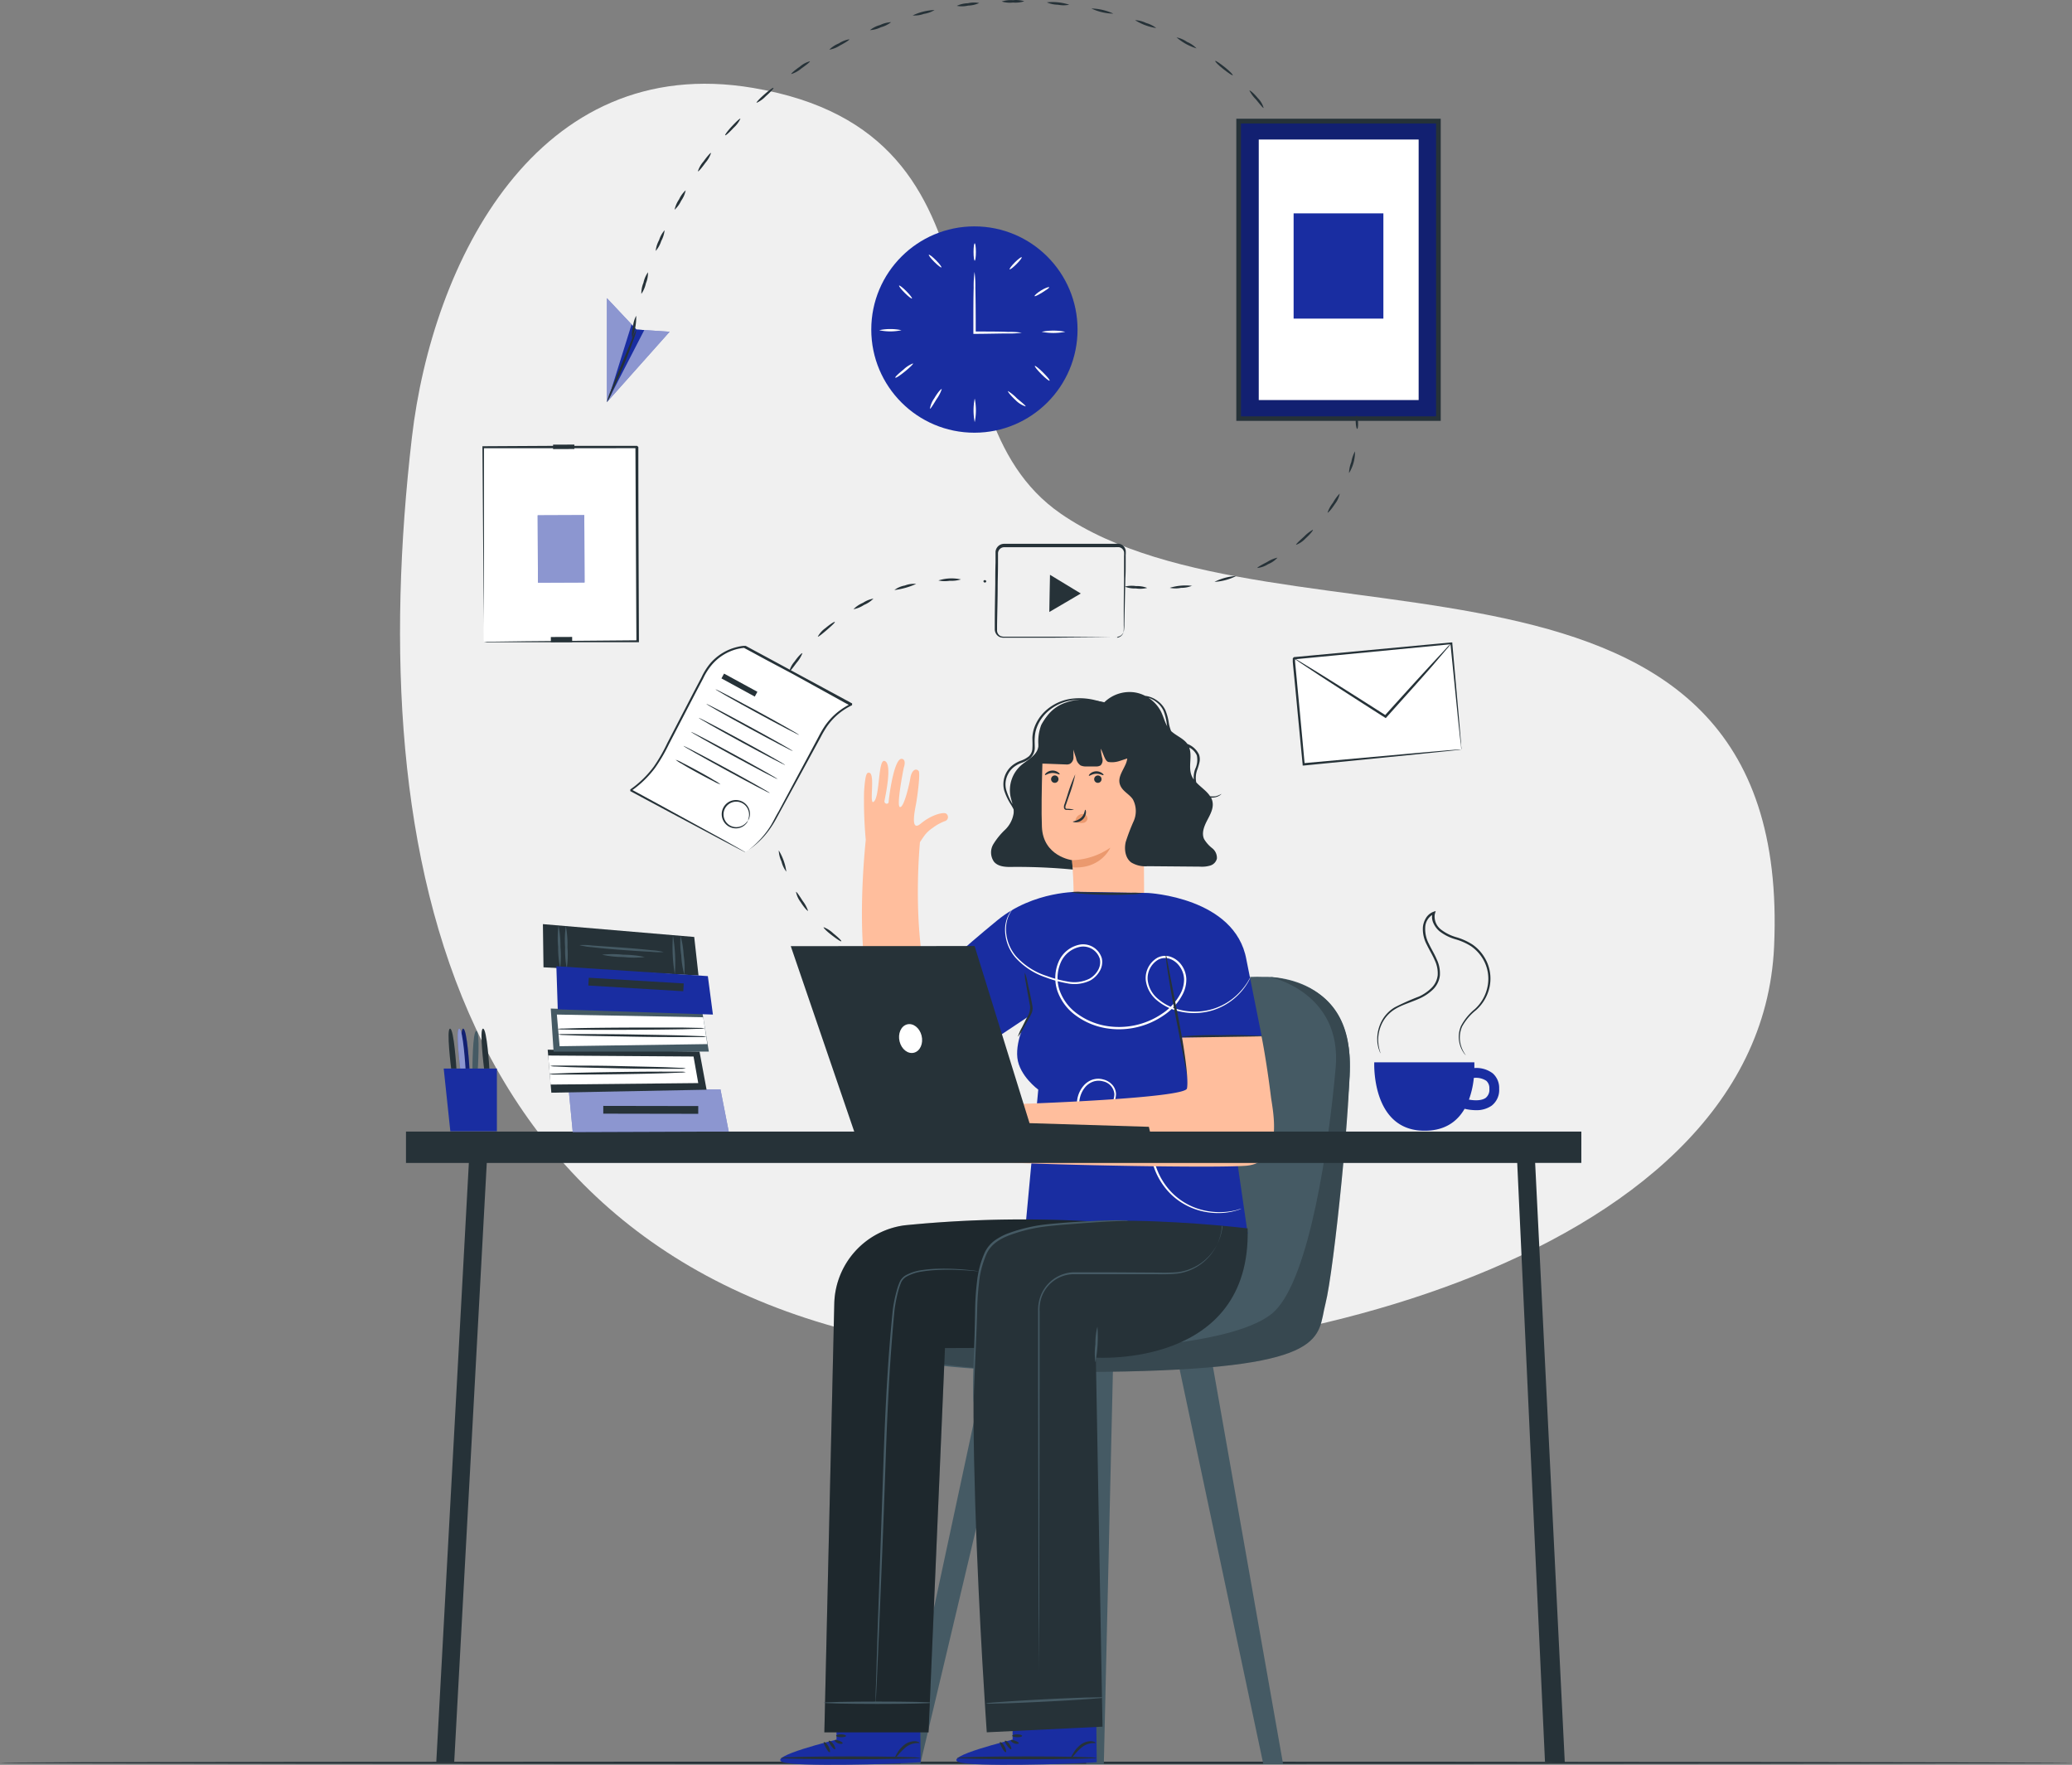 <svg xmlns="http://www.w3.org/2000/svg" width="605.7" height="515.765" viewBox="0 0 605.7 515.765"><rect x="0" y="0" width="605.7" height="515.765" fill="#808080" stroke="none"/><defs><style>.a{fill:#f0f0f0;}.b{fill:#263238;}.c,.e{fill:#fff;}.d{fill:#192da1;}.e{opacity:0.5;}.f{opacity:0.3;}.g{fill:#455a64;}.h,.i{opacity:0.2;}.j{fill:#ffbe9d;}.k{fill:#eb996e;}</style></defs><g transform="translate(-22.44 -56.72)"><g transform="translate(139.377 81.193)"><path class="a" d="M114.5,194.462c-14.27,122.829,11.065,249.225,159.687,266.96,76.6,9.2,234.39-23.6,238.523-118.27,5.8-130.424-145.2-82.674-208.546-126.424-43.421-29.987-9.862-110.857-89.916-124.41C150.913,81.6,120.429,143.453,114.5,194.462Z" transform="translate(-111.028 -91.096)"/></g><g transform="translate(22.44 571.551)"><path class="b" d="M628.14,447.083c0,.2-135.592.343-302.837.343s-302.863-.092-302.863-.343,135.578-.343,302.863-.343S628.14,446.951,628.14,447.083Z" transform="translate(-22.44 -446.74)"/></g><g transform="translate(163.47 56.72)"><rect class="c" width="44.92" height="56.721" transform="translate(0.123 130.825) rotate(-0.23)"/><path class="b" d="M129.65,212.656h3.26l9.121-.119,32.538-.277-.277.29c-.092-16.21-.185-35.719-.29-56.76-.079-.092.647.634.33.33H129.425l.3-.3v56.457a2.194,2.194,0,0,1,0,.277,1.226,1.226,0,0,1,0-.238V208.5c0-2.719-.066-6.6-.132-11.563-.079-10.019-.185-24.222-.317-41.092v-.3h.3l21.411-.119H174.5l.356.343c0,21,.119,40.511.172,56.76v.29H130.613C129.9,212.682,129.65,212.656,129.65,212.656Z" transform="translate(-129.28 -25.135)"/><rect class="b" width="6.23" height="1.518" transform="translate(19.995 186.165) rotate(-0.22)"/><rect class="d" width="13.623" height="19.681" transform="translate(16.148 150.601) rotate(-0.23)"/><rect class="e" width="13.623" height="19.681" transform="translate(16.148 150.601) rotate(-0.23)"/><rect class="b" width="6.23" height="1.294" transform="translate(20.646 129.951) rotate(-0.23)"/><circle class="d" cx="30.149" cy="30.149" r="30.149" transform="translate(113.666 66.159)"/><path class="c" d="M252.151,134.687a23.324,23.324,0,0,1-3.96.224c-2.495,0-5.953.106-9.86.119H238v-2.3c0-4.369,0-8.316.092-11.18a31.2,31.2,0,0,1,.251-4.633,32.648,32.648,0,0,1,.238,4.633c.066,2.864.106,6.811.106,11.18v1.954l-.343-.343c3.96,0,7.366,0,9.86.119A23.327,23.327,0,0,1,252.151,134.687Z" transform="translate(-94.488 -37.456)"/><path class="c" d="M238.383,110.59c.185,0,.343,1.135.343,2.534s-.158,2.534-.343,2.534-.343-1.135-.343-2.534S238.185,110.59,238.383,110.59Z" transform="translate(-94.476 -39.481)"/><path class="c" d="M249.558,113.674c.145.132-.541,1.03-1.518,2.006s-1.874,1.663-2.006,1.531.541-1.043,1.518-2.02S249.426,113.542,249.558,113.674Z" transform="translate(-91.923 -38.5)"/><path class="c" d="M255.826,120.33c.079.172-.845.805-2.006,1.518s-2.152,1.228-2.257,1.069.713-.937,1.9-1.663S255.747,120.158,255.826,120.33Z" transform="translate(-90.151 -36.378)"/><path class="c" d="M260.024,130.263a17.529,17.529,0,0,1-6.9,0A17.529,17.529,0,0,1,260.024,130.263Z" transform="translate(-89.65 -33.296)"/><path class="c" d="M223.661,129.913a15.655,15.655,0,0,1-6.521,0,15.656,15.656,0,0,1,6.521,0Z" transform="translate(-101.164 -33.408)"/><path class="c" d="M225.9,137.18c.132.145-.937,1.188-2.363,2.35s-2.64,1.967-2.812,1.808.95-1.2,2.376-2.35a8.3,8.3,0,0,1,2.8-1.808Z" transform="translate(-100.022 -30.972)"/><path class="c" d="M231.838,142.862a10.8,10.8,0,0,1-1.544,2.983c-.95,1.571-1.729,2.851-1.914,2.759a7.339,7.339,0,0,1,1.32-3.115C230.624,143.878,231.654,142.743,231.838,142.862Z" transform="translate(-97.567 -29.157)"/><path class="c" d="M238.383,151.854a17.529,17.529,0,0,1,0-6.9,17.53,17.53,0,0,1,0,6.9Z" transform="translate(-94.476 -28.486)"/><path class="c" d="M250.825,147.788a7.2,7.2,0,0,1-2.944-1.848c-1.452-1.32-2.363-2.548-2.218-2.64a13.358,13.358,0,0,1,2.64,2.152C249.742,146.653,250.944,147.616,250.825,147.788Z" transform="translate(-92.041 -29.014)"/><path class="c" d="M255.917,142.047c-.145.132-1.214-.726-2.4-1.914s-2.033-2.257-1.9-2.389,1.2.713,2.389,1.9S256.088,141.9,255.917,142.047Z" transform="translate(-90.136 -30.796)"/><path class="c" d="M225.316,123.716c-.132.132-1.082-.594-2.125-1.637s-1.769-1.993-1.637-2.125,1.1.594,2.125,1.637S225.448,123.584,225.316,123.716Z" transform="translate(-99.756 -36.49)"/><path class="c" d="M231.827,116.817c-.132.132-1.069-.581-2.086-1.6s-1.729-1.94-1.6-2.086,1.069.581,2.086,1.6S231.919,116.685,231.827,116.817Z" transform="translate(-97.647 -38.673)"/><rect class="c" width="46.266" height="31.179" transform="translate(237.175 192.353) rotate(-5.42)"/><path class="b" d="M358.029,230.234a3.06,3.06,0,0,1-.092-.581c0-.422-.105-.964-.185-1.663-.158-1.478-.383-3.59-.673-6.257-.541-5.425-1.32-13.2-2.27-22.519l.29.251L309.083,203.9c-.066.079.581-.7.317-.37h0v1l.092,1.03.2,2.059c.132,1.32.264,2.719.383,4.066l.752,7.92c.488,5.2.95,10.19,1.386,14.929l-.343-.29,33.119-2.983,9.517-.818,2.548-.2h.911a6.244,6.244,0,0,1-.832.119l-2.482.277-9.425.977-33.291,3.313h-.317v-.317c-.462-4.726-.937-9.715-1.439-14.916q-.37-3.96-.752-7.92l-.4-4.066-.2-2.059-.092-1.03v-1h0l.3-.37,46.055-4.3h.277v.277c.845,9.464,1.531,17.239,2.006,22.7.224,2.64.4,4.739.528,6.217,0,.673.092,1.2.119,1.61A1.6,1.6,0,0,1,358.029,230.234Z" transform="translate(-71.851 -11.205)"/><path class="b" d="M354.986,199.13a12.271,12.271,0,0,1-1.4,1.756l-3.96,4.646c-3.432,3.96-8.224,9.24-13.6,15.259l-.2.224-.251-.158-1.228-.779c-7.049-4.5-13.411-8.606-18-11.6l-5.412-3.577-1.452-1q-.488-.356-.475-.4a2.769,2.769,0,0,1,.554.277l1.518.9,5.531,3.392c4.66,2.891,11.062,6.93,18.111,11.431l1.228.779h-.436c5.372-5.966,10.23-11.3,13.755-15.114l4.184-4.5A18.167,18.167,0,0,1,354.986,199.13Z" transform="translate(-71.764 -11.148)"/><rect class="d" width="58.397" height="86.91" transform="translate(221.062 35.416)"/><rect class="f" width="58.397" height="86.91" transform="translate(221.062 35.416)"/><path class="b" d="M355.987,171.309H296.23V83h59.757Zm-58.4-1.32h57.038V84.4H297.59Z" transform="translate(-75.854 -48.31)"/><rect class="c" width="46.742" height="76.138" transform="translate(226.936 40.775)"/><rect class="d" width="26.242" height="30.756" transform="translate(237.127 62.357)"/><path class="b" d="M278.42,204.582a2.389,2.389,0,0,0,1.148-.436,2.178,2.178,0,0,0,.805-1.2,12.5,12.5,0,0,0,.066-2.059c0-3.221,0-7.788.092-13.385v-6.8a8,8,0,0,0,0-1.148,1.9,1.9,0,0,0-.488-.937,1.808,1.808,0,0,0-.937-.5,9.16,9.16,0,0,0-1.228,0H245.486a1.835,1.835,0,0,0-1.8,1.69v3.142c0,2.1-.066,4.171-.092,6.2,0,4.066-.132,7.986-.185,11.722v1.386a1.888,1.888,0,0,0,.277,1.148,1.742,1.742,0,0,0,.871.726,3.115,3.115,0,0,0,1.2.132h14.388l13.385.106,3.643.066h.937a.884.884,0,0,1,.33,0,1.042,1.042,0,0,1-.33,0h-4.58l-13.385.119H245.724a3.669,3.669,0,0,1-1.426-.145,2.429,2.429,0,0,1-1.175-.977,2.64,2.64,0,0,1-.383-1.478v-1.4c0-3.736.092-7.656.145-11.722,0-2.033,0-4.092.079-6.191v-3.194a2.521,2.521,0,0,1,2.482-2.323h32.367a9.375,9.375,0,0,1,1.32,0,2.35,2.35,0,0,1,1.241.673,2.548,2.548,0,0,1,.634,1.228,6.9,6.9,0,0,1,0,1.32v2.35c0,1.544,0,3.023-.092,4.435-.119,5.61-.224,10.164-.29,13.385a11.537,11.537,0,0,1-.145,2.112,2.3,2.3,0,0,1-.924,1.32,2.033,2.033,0,0,1-.9.33C278.526,204.608,278.42,204.6,278.42,204.582Z" transform="translate(-92.972 -18.197)"/><path class="b" d="M259.519,186.712l4.5,2.732-4.594,2.706-4.607,2.693.092-5.438.106-5.425Z" transform="translate(-89.106 -15.996)"/><path class="c" d="M195.713,259.984,162,241.821h0a29.344,29.344,0,0,0,9.372-10.56l12.342-23.641a14.705,14.705,0,0,1,11.7-7.669h0l31.271,16.8h0a19.034,19.034,0,0,0-8.646,8.2L204.069,250.81a25.767,25.767,0,0,1-8.342,9.24Z" transform="translate(-118.809 -10.885)"/><path class="b" d="M195.707,260.061l.37-.29,1.1-.858a25.977,25.977,0,0,0,3.775-3.722,25.078,25.078,0,0,0,2.231-3.115c.713-1.2,1.4-2.64,2.191-3.96l5.28-9.874c1.967-3.656,4.105-7.656,6.4-11.959a31.162,31.162,0,0,1,1.888-3.234,19.875,19.875,0,0,1,2.534-2.957,20.116,20.116,0,0,1,3.181-2.442c.581-.356,1.175-.686,1.8-.99h0v.541h-.106l-.224-.119-.449-.251-.911-.475-15.1-8.342-8.065-4.29-4.092-2.218-2.072-1.109-.132-.079h-.2l-.568.066c-.383.079-.766.132-1.135.224a14.309,14.309,0,0,0-7.643,4.765,17.98,17.98,0,0,0-2.4,3.8l-2.086,3.96-7.92,15.246a49.952,49.952,0,0,1-4.052,6.956,30.267,30.267,0,0,1-5.28,5.478c-.475.383-.964.752-1.465,1.1l-.172.132-.092.066v-.462h0l.383.211.792.422,3.036,1.65,5.716,3.115,17.226,9.425,4.673,2.64,1.2.686a2.791,2.791,0,0,1,.409.251,1.9,1.9,0,0,1-.436-.185l-1.241-.634-4.726-2.482-17.332-9.24-5.742-3.076-3.049-1.637-.779-.422-.4-.211h0v-.488l.092-.066.185-.132c.488-.343.964-.7,1.426-1.082a29.912,29.912,0,0,0,5.161-5.386,48.422,48.422,0,0,0,3.96-6.89l7.92-15.273,2.086-3.96a18.483,18.483,0,0,1,2.468-3.96,15.009,15.009,0,0,1,8.052-4.91c.383-.106.792-.158,1.188-.238l.594-.066h.594l.132.066,2.072,1.122,4.092,2.2,8,4.33,15.127,8.184.911.488.436.251.224.119h.119v.581h0a18.349,18.349,0,0,0-1.742.95,18.679,18.679,0,0,0-3.089,2.35,19.313,19.313,0,0,0-2.468,2.851,30.893,30.893,0,0,0-1.874,3.181l-6.468,11.88-5.372,9.834c-.792,1.439-1.492,2.8-2.244,3.96a26.532,26.532,0,0,1-2.3,3.115,24.684,24.684,0,0,1-3.96,3.67c-.488.356-.871.634-1.135.792a2.032,2.032,0,0,1-.5.422Z" transform="translate(-118.803 -10.962)"/><path class="b" d="M205.337,222.663c0,.119-5.584-2.772-12.342-6.455s-12.17-6.758-12.1-6.877,5.584,2.785,12.342,6.455S205.4,222.557,205.337,222.663Z" transform="translate(-112.764 -7.884)"/><path class="b" d="M204.125,226.342c0,.119-5.768-2.878-12.751-6.679s-12.58-6.983-12.514-7.1,5.768,2.878,12.751,6.679S204.2,226.21,204.125,226.342Z" transform="translate(-113.414 -6.851)"/><path class="b" d="M202.448,229.445c0,.106-5.782-2.878-12.751-6.679s-12.58-7-12.527-7.115,5.782,2.878,12.751,6.679S202.5,229.313,202.448,229.445Z" transform="translate(-113.955 -5.862)"/><path class="b" d="M200.745,232.542c-.066.119-5.768-2.878-12.751-6.679s-12.58-6.983-12.514-7.1,5.768,2.878,12.751,6.679S200.811,232.423,200.745,232.542Z" transform="translate(-114.496 -4.867)"/><path class="b" d="M199.055,235.642c-.066.119-5.768-2.864-12.751-6.679s-12.58-6.983-12.514-7.1,5.768,2.878,12.751,6.679S199.148,235.536,199.055,235.642Z" transform="translate(-115.036 -3.875)"/><path class="b" d="M185.181,232.137a10.561,10.561,0,0,1-1.993-.9c-1.214-.607-2.864-1.478-4.673-2.468s-3.445-1.9-4.607-2.64a10.375,10.375,0,0,1-1.848-1.2,9.146,9.146,0,0,1,2.006.9c1.214.607,2.864,1.478,4.673,2.468s3.445,1.9,4.607,2.64a9.9,9.9,0,0,1,1.835,1.2Z" transform="translate(-115.59 -2.891)"/><path class="b" d="M189.91,239.883a6.493,6.493,0,0,0,.264-.937,3.96,3.96,0,0,0-.29-2.495,3.722,3.722,0,1,0-2.864,5.28,3.96,3.96,0,0,0,2.257-1.109c.436-.436.594-.739.634-.713a2.073,2.073,0,0,1-.5.845,3.96,3.96,0,0,1-2.336,1.32,4.141,4.141,0,1,1,3.128-5.742,3.96,3.96,0,0,1,.158,2.64A2.349,2.349,0,0,1,189.91,239.883Z" transform="translate(-112.32 -0.038)"/><rect class="b" width="11.101" height="1.597" transform="translate(70.632 196.859) rotate(28.61)"/><path class="d" d="M165.473,131.9l-8.633-9.174v30.4l18.335-20.579Z" transform="translate(-120.46 -35.596)"/><path class="e" d="M165.473,131.9l-8.633-9.174v30.4l18.335-20.579Z" transform="translate(-120.46 -35.596)"/><path class="d" d="M156.99,151.043l10.732-20.856-2.3-.145-1.412-1.492-7.022,22.493" transform="translate(-120.412 -33.734)"/><path class="b" d="M165.473,129.68a16.858,16.858,0,0,1-.95,3.221c-.686,1.967-1.7,4.646-2.917,7.577s-2.389,5.531-3.247,7.418a16.842,16.842,0,0,1-1.518,3.01,17.33,17.33,0,0,1,1.069-3.194c.752-1.94,1.835-4.58,3.062-7.5s2.2-5.28,3.089-7.484a15.96,15.96,0,0,1,1.412-3.049Z" transform="translate(-120.46 -33.372)"/><path class="b" d="M163.633,126.63a16.051,16.051,0,0,1-1.175,6.494,8.026,8.026,0,0,1,.238-3.313,8.158,8.158,0,0,1,.937-3.181Z" transform="translate(-118.687 -34.348)"/><path class="b" d="M166.411,117a8.052,8.052,0,0,1-.62,3.26,8.277,8.277,0,0,1-1.32,3.062,8.118,8.118,0,0,1,.62-3.26A8.277,8.277,0,0,1,166.411,117Z" transform="translate(-118.019 -37.43)"/><path class="b" d="M170.25,107.69a8.448,8.448,0,0,1-.99,3.168,8.237,8.237,0,0,1-1.61,2.891,8.289,8.289,0,0,1,.99-3.168,8.079,8.079,0,0,1,1.61-2.891Z" transform="translate(-117.001 -40.409)"/><path class="b" d="M175.077,98.85a7.92,7.92,0,0,1-1.32,3.049,8.37,8.37,0,0,1-1.927,2.64,8.553,8.553,0,0,1,1.32-3.049,8.289,8.289,0,0,1,1.927-2.64Z" transform="translate(-115.664 -43.238)"/><path class="b" d="M180.844,90.582a8.382,8.382,0,0,1-1.65,2.878c-1.056,1.478-2.046,2.64-2.2,2.482a8.1,8.1,0,0,1,1.65-2.878C179.709,91.572,180.7,90.476,180.844,90.582Z" transform="translate(-114.012 -45.886)"/><path class="b" d="M187.489,83a8.277,8.277,0,0,1-1.967,2.64c-1.214,1.32-2.323,2.336-2.468,2.2s.739-1.32,1.967-2.64S187.344,82.858,187.489,83Z" transform="translate(-112.077 -48.314)"/><path class="b" d="M194.926,76.184c.119.145-.884,1.241-2.257,2.442A8.448,8.448,0,0,1,190,80.54c-.132-.145.884-1.228,2.257-2.442S194.808,76.039,194.926,76.184Z" transform="translate(-109.852 -50.497)"/><path class="b" d="M203.121,70.29c.106.172-1.056,1.069-2.534,2.125a8.3,8.3,0,0,1-2.9,1.6c-.119-.145,1-1.122,2.508-2.165A7.259,7.259,0,0,1,203.121,70.29Z" transform="translate(-107.393 -52.378)"/><path class="b" d="M211.951,65.42c.092.172-1.162.99-2.772,1.822a7.92,7.92,0,0,1-3.089,1.214,8.368,8.368,0,0,1,2.772-1.822,8.131,8.131,0,0,1,3.089-1.214Z" transform="translate(-104.7 -53.936)"/><path class="b" d="M221.278,61.63a8.29,8.29,0,0,1-2.97,1.478,8.184,8.184,0,0,1-3.208.845,8.052,8.052,0,0,1,2.97-1.492A8.21,8.21,0,0,1,221.278,61.63Z" transform="translate(-101.817 -55.149)"/><path class="b" d="M230.962,58.94a8.329,8.329,0,0,1-3.115,1.122,8.012,8.012,0,0,1-3.287.462,16.118,16.118,0,0,1,6.4-1.584Z" transform="translate(-98.789 -56.01)"/><path class="b" d="M240.877,57.424a8.329,8.329,0,0,1-3.234.752,8.17,8.17,0,0,1-3.313.079,8.184,8.184,0,0,1,3.221-.766A8.052,8.052,0,0,1,240.877,57.424Z" transform="translate(-95.663 -56.54)"/><path class="b" d="M250.867,57.09a8.29,8.29,0,0,1-3.287.37,8.2,8.2,0,0,1-3.3-.3,8.316,8.316,0,0,1,3.287-.383,7.92,7.92,0,0,1,3.3.317Z" transform="translate(-92.479 -56.72)"/><path class="b" d="M260.817,57.96a8.54,8.54,0,0,1-3.313,0,8.382,8.382,0,0,1-3.234-.7,15.84,15.84,0,0,1,6.6.713Z" transform="translate(-89.282 -56.575)"/><path class="b" d="M270.558,60.1a15.576,15.576,0,0,1-6.428-1.5,16.3,16.3,0,0,1,6.428,1.5Z" transform="translate(-86.126 -56.119)"/><path class="b" d="M280,63.49a15.906,15.906,0,0,1-6.191-2.31,8.21,8.21,0,0,1,3.221.832A8.54,8.54,0,0,1,280,63.49Z" transform="translate(-83.029 -55.293)"/><path class="b" d="M288.834,68.208A15.84,15.84,0,0,1,283,65a8.131,8.131,0,0,1,3.062,1.32,8.3,8.3,0,0,1,2.772,1.888Z" transform="translate(-80.088 -54.071)"/><path class="b" d="M296.681,74.383c-.132.145-1.32-.673-2.772-1.808s-2.455-2.191-2.336-2.35,1.32.66,2.772,1.808S296.813,74.251,296.681,74.383Z" transform="translate(-77.348 -52.405)"/><path class="b" d="M303.288,81.858c-.158.092-1.069-1.056-2.218-2.455a10.692,10.692,0,0,1-1.94-2.64c.132-.132,1.32.805,2.468,2.231A6.6,6.6,0,0,1,303.288,81.858Z" transform="translate(-74.926 -50.31)"/><path class="b" d="M278.08,187.032a8.355,8.355,0,0,1-3.287.158,8.209,8.209,0,0,1-3.274-.528,8.276,8.276,0,0,1,3.313-.158A8.079,8.079,0,0,1,278.08,187.032Z" transform="translate(-83.762 -15.219)"/><path class="b" d="M288.064,186.4a7.92,7.92,0,0,1-3.26.634,8.3,8.3,0,0,1-3.313,0,15.986,15.986,0,0,1,6.6-.581Z" transform="translate(-80.571 -15.243)"/><path class="b" d="M297.776,184.24a16.157,16.157,0,0,1-6.376,1.716A16.156,16.156,0,0,1,297.776,184.24Z" transform="translate(-77.4 -15.913)"/><path class="b" d="M306.775,180.18a7.338,7.338,0,0,1-2.732,1.9A7.26,7.26,0,0,1,300.9,183.2c-.079-.185,1.214-.911,2.825-1.729A9.557,9.557,0,0,1,306.775,180.18Z" transform="translate(-74.361 -17.212)"/><path class="b" d="M314.379,174c.145.132-.779,1.32-2.138,2.534a7.208,7.208,0,0,1-2.759,1.874c-.119-.158.95-1.175,2.3-2.376A11.331,11.331,0,0,1,314.379,174Z" transform="translate(-71.616 -19.191)"/><path class="b" d="M319.991,166a7.141,7.141,0,0,1-1.4,3.036c-.99,1.544-2.006,2.64-2.152,2.521a9.635,9.635,0,0,1,1.584-2.891A12.382,12.382,0,0,1,319.991,166Z" transform="translate(-69.387 -21.75)"/><path class="b" d="M322.932,156.65A11.564,11.564,0,0,1,321.19,163a9.675,9.675,0,0,1,.673-3.234A10.187,10.187,0,0,1,322.932,156.65Z" transform="translate(-67.867 -24.742)"/><path class="b" d="M322.924,148.72c.185,0,.383.845.436,1.94s-.066,1.967-.251,1.967-.383-.871-.436-1.94S322.726,148.746,322.924,148.72Z" transform="translate(-67.396 -27.279)"/><path class="b" d="M201.074,201.342a9.438,9.438,0,0,1-1.729,2.825c-1.069,1.465-1.967,2.64-2.125,2.534a7.128,7.128,0,0,1,1.571-2.944C199.86,202.214,200.89,201.224,201.074,201.342Z" transform="translate(-107.538 -10.443)"/><path class="b" d="M208.528,194.425c.119.145-.964,1.148-2.336,2.336s-2.534,2.1-2.64,1.954a7.277,7.277,0,0,1,2.218-2.482C207.156,195.072,208.41,194.266,208.528,194.425Z" transform="translate(-105.515 -12.66)"/><path class="b" d="M217.284,189.25a8.368,8.368,0,0,1-2.759,1.848,8.277,8.277,0,0,1-3.076,1.254,8.422,8.422,0,0,1,2.759-1.861,8.105,8.105,0,0,1,3.076-1.241Z" transform="translate(-102.985 -14.309)"/><path class="b" d="M226.872,186.008a21.7,21.7,0,0,1-6.362,1.782,7.114,7.114,0,0,1,3.062-1.32,7.26,7.26,0,0,1,3.3-.462Z" transform="translate(-100.085 -15.357)"/><path class="b" d="M236.847,185.074a9.24,9.24,0,0,1-3.287.4,9.068,9.068,0,0,1-3.3-.092,12.5,12.5,0,0,1,6.6-.3Z" transform="translate(-96.965 -15.743)"/><path class="b" d="M241.048,185.571a.418.418,0,0,1-.818-.119.4.4,0,0,1,.462-.29C240.916,185.2,241.088,185.373,241.048,185.571Z" transform="translate(-93.775 -15.62)"/><path class="b" d="M212.862,268a8.079,8.079,0,0,1,2.97,1.492,11.062,11.062,0,0,1,2.64,2.072,7.828,7.828,0,0,1-2.97-1.492A9.524,9.524,0,0,1,212.862,268Z" transform="translate(-102.535 10.892)"/><path class="b" d="M204.843,262a8.474,8.474,0,0,1,2.8,1.782c1.412,1.135,2.482,2.165,2.363,2.323s-1.32-.647-2.8-1.782S204.711,262.158,204.843,262Z" transform="translate(-105.103 8.971)"/><path class="b" d="M198.72,254.181c.172-.092.99,1.135,1.954,2.64a10.127,10.127,0,0,1,1.571,2.9c-.145.119-1.175-.977-2.152-2.534a7.286,7.286,0,0,1-1.373-3.01Z" transform="translate(-107.058 6.468)"/><path class="b" d="M194.9,245a15.84,15.84,0,0,1,2.218,6.217,8.184,8.184,0,0,1-1.426-3A8.356,8.356,0,0,1,194.9,245Z" transform="translate(-108.281 3.531)"/></g><g transform="translate(141.122 258.954)"><path class="g" d="M270.864,358.29l-2.719,117.468H262.97l.33-117.177Z" transform="translate(-64.15 -162.448)"/><path class="g" d="M283.13,357.3l25.186,118.775H314.1L293.122,357.3Z" transform="translate(-57.699 -162.765)"/><path class="g" d="M255.507,358.408,227.642,475.876H221.86l25.3-117.956Z" transform="translate(-77.306 -162.567)"/><path class="g" d="M330.058,273.009s27.826-1.584,25.08,30.6-4.369,64.773-14.7,75.9S225.988,391.031,217.25,381.9s16.685-8.752,21.45-8.752,34.175,2.785,43.719-22.242S289.534,271.359,330.058,273.009Z" transform="translate(-79.361 -189.751)"/><path class="g" d="M331.817,273s21.265,4.356,19.285,26.611-7.55,61.2-17.886,71.135S282.4,382.838,260.5,381.478c-25.437-1.6-41.488-6.442-41.488-6.442s-4.646,2.983-3.234,4.91,13.807,9.649,73.921,8.369,55.929-10.164,58.424-19.8,7.735-61.341,7.009-72.693S348.673,274.94,331.817,273Z" transform="translate(-79.338 -189.742)"/><path class="h" d="M331.817,273s21.265,4.356,19.285,26.611-7.55,61.2-17.886,71.135S282.4,382.838,260.5,381.478c-25.437-1.6-41.488-6.442-41.488-6.442s-4.646,2.983-3.234,4.91,13.807,9.649,73.921,8.369,55.929-10.164,58.424-19.8,7.735-61.341,7.009-72.693S348.673,274.94,331.817,273Z" transform="translate(-79.338 -189.742)"/><path class="g" d="M290.415,306.494a2.376,2.376,0,1,0,2.3-2.944A2.64,2.64,0,0,0,290.415,306.494Z" transform="translate(-55.374 -179.966)"/><path class="g" d="M291.941,295.91a17.04,17.04,0,0,0-.792,4.29,10.178,10.178,0,0,0,1.016,4.515,9.414,9.414,0,0,0,1.518,2.257,10.228,10.228,0,0,1,1.069,1.148,2.323,2.323,0,0,1,.383,1.769,19.8,19.8,0,0,1-1.175,2.891,9.242,9.242,0,0,0-.343,2.64,10.019,10.019,0,0,0,1.162,4.475,17.02,17.02,0,0,0,2.64,3.432,3.993,3.993,0,0,1-1.03-.647,9.4,9.4,0,0,1-2.138-2.508,9.94,9.94,0,0,1-1.412-4.739,9.4,9.4,0,0,1,.343-2.957,26.646,26.646,0,0,0,1.135-2.759c.211-.884-.515-1.5-1.241-2.244a9.847,9.847,0,0,1-1.61-2.482,10.1,10.1,0,0,1-.911-4.844,9.8,9.8,0,0,1,.726-3.234,2.9,2.9,0,0,1,.66-1Z" transform="translate(-55.329 -182.411)"/><path class="g" d="M286.887,302.89c.132,0,0,.7.33,1.676a5.9,5.9,0,0,0,2.31,3.128,9.24,9.24,0,0,0,3.775,1.32c1.056.158,1.729.172,1.729.29s-.66.277-1.769.264a7.92,7.92,0,0,1-4.184-1.241,5.7,5.7,0,0,1-2.416-3.656C286.491,303.537,286.807,302.864,286.887,302.89Z" transform="translate(-56.584 -180.177)"/><g class="i" transform="translate(230.028 113.499)"><path d="M290.415,306.494a2.376,2.376,0,1,0,2.3-2.944A2.64,2.64,0,0,0,290.415,306.494Z" transform="translate(-285.401 -293.465)"/><path d="M291.941,295.91a17.04,17.04,0,0,0-.792,4.29,10.178,10.178,0,0,0,1.016,4.515,9.414,9.414,0,0,0,1.518,2.257,10.228,10.228,0,0,1,1.069,1.148,2.323,2.323,0,0,1,.383,1.769,19.8,19.8,0,0,1-1.175,2.891,9.242,9.242,0,0,0-.343,2.64,10.019,10.019,0,0,0,1.162,4.475,17.02,17.02,0,0,0,2.64,3.432,3.993,3.993,0,0,1-1.03-.647,9.4,9.4,0,0,1-2.138-2.508,9.94,9.94,0,0,1-1.412-4.739,9.4,9.4,0,0,1,.343-2.957,26.646,26.646,0,0,0,1.135-2.759c.211-.884-.515-1.5-1.241-2.244a9.847,9.847,0,0,1-1.61-2.482,10.1,10.1,0,0,1-.911-4.844,9.8,9.8,0,0,1,.726-3.234,2.9,2.9,0,0,1,.66-1Z" transform="translate(-285.356 -295.91)"/><path d="M286.887,302.89c.132,0,0,.7.33,1.676a5.9,5.9,0,0,0,2.31,3.128,9.24,9.24,0,0,0,3.775,1.32c1.056.158,1.729.172,1.729.29s-.66.277-1.769.264a7.92,7.92,0,0,1-4.184-1.241,5.7,5.7,0,0,1-2.416-3.656C286.491,303.537,286.807,302.864,286.887,302.89Z" transform="translate(-286.612 -293.677)"/></g><path class="b" d="M274.009,212.368c-.356-.132-.818-.277-1.426-.436a18.811,18.811,0,0,0-6.323-.568,13.953,13.953,0,0,0-8.58,3.762,12.342,12.342,0,0,0-3.1,4.712A10.4,10.4,0,0,0,254,222.8c0,1.03.079,2.033,0,3.01a3.379,3.379,0,0,1-1.03,2.468,7.92,7.92,0,0,1-2.442,1.32A8.766,8.766,0,0,0,248,231.046a7.1,7.1,0,0,0-2.218,7.3,17.862,17.862,0,0,0,1.888,3.96c.317.5.581.99.832,1.465a5.558,5.558,0,0,1,0,1.241,8.448,8.448,0,0,1-2.495,4.739,20.566,20.566,0,0,0-3.432,4.224,4.713,4.713,0,0,0,.224,5.148c1.32,1.531,3.656,1.531,5.689,1.478a172.328,172.328,0,0,1,21.12,1.175l5.7-49.078Q274.722,212.553,274.009,212.368Zm-17.781,8.686c-.317,1.94,0,4.039-.964,5.768s-3.062,2.772-4.633,4.145a9.689,9.689,0,0,0-3.062,8.857c.145.818.409,1.624.634,2.442l-.079-.132a17.637,17.637,0,0,1-1.756-3.96,6.349,6.349,0,0,1,.5-4.646,6.283,6.283,0,0,1,1.584-2.006,8.079,8.079,0,0,1,2.363-1.32,8.672,8.672,0,0,0,2.64-1.465,4.066,4.066,0,0,0,1.241-2.93c0-1.069-.092-2.072,0-3.023a9.648,9.648,0,0,1,.528-2.759,11.88,11.88,0,0,1,2.9-4.488,13.7,13.7,0,0,1,8.2-3.722,18.017,18.017,0,0,1,2.02-.106,15.364,15.364,0,0,0-4.567.858,11.392,11.392,0,0,0-7.55,8.488Z" transform="translate(-70.886 -209.485)"/><path class="j" d="M262.337,270.02c.409-2.257-.317-11.788-.317-11.788s-8.448-1.069-8.818-9.7.5-28.5.5-28.5l15.55-7.471,13.583,15.484.251,41.844Z" transform="translate(-67.305 -209.083)"/><path class="b" d="M255.21,229.482a1.082,1.082,0,1,0,1.1-1.082,1.1,1.1,0,0,0-1.1,1.083Z" transform="translate(-66.633 -204.014)"/><path class="b" d="M253.874,228.615c.132.145.937-.541,2.1-.581s2.02.541,2.138.383-.079-.33-.449-.607a2.706,2.706,0,0,0-1.716-.488,2.759,2.759,0,0,0-1.676.647C253.927,228.219,253.808,228.549,253.874,228.615Z" transform="translate(-67.066 -204.361)"/><path class="b" d="M264.75,229.482a1.082,1.082,0,1,0,1.1-1.082,1.1,1.1,0,0,0-1.1,1.082Z" transform="translate(-63.58 -204.014)"/><path class="b" d="M263.594,228.787c.132.145.937-.541,2.1-.581s2.02.541,2.138.383-.079-.33-.449-.607a2.8,2.8,0,0,0-1.716-.5,2.838,2.838,0,0,0-1.676.647C263.647,228.444,263.528,228.721,263.594,228.787Z" transform="translate(-63.956 -204.309)"/><path class="b" d="M261.005,238.512a7.458,7.458,0,0,0-1.888-.29c-.29,0-.568,0-.62-.277a1.69,1.69,0,0,1,.172-.95c.277-.779.554-1.6.845-2.455a43.023,43.023,0,0,0,1.861-6.389,44.884,44.884,0,0,0-2.336,6.23c-.277.858-.541,1.676-.805,2.455a1.98,1.98,0,0,0-.132,1.254.766.766,0,0,0,.5.449,2.4,2.4,0,0,0,.5,0A7.462,7.462,0,0,0,261.005,238.512Z" transform="translate(-65.723 -204.094)"/><path class="k" d="M259.86,248.05a20.618,20.618,0,0,0,11.194-3.67s-2.64,6.283-11.048,5.782Z" transform="translate(-65.145 -198.901)"/><path class="b" d="M304.233,240.384a5.056,5.056,0,0,1-1.637,0c-.977-1.531-2.732-2.64-4.039-4.052a6.785,6.785,0,0,1,.317-3.762,16.973,16.973,0,0,0,.607-2.046,4.119,4.119,0,0,0-.119-2.323,6.2,6.2,0,0,0-3.392-3.1c-1.162-1.624-3.287-2.376-4.765-3.762a11.093,11.093,0,0,1-.66-2.323,15.841,15.841,0,0,0-1.016-3.788,7.208,7.208,0,0,0-2.191-2.64,7.55,7.55,0,0,0-3.722-1.544,10.018,10.018,0,0,0-3.036-1,10.56,10.56,0,0,0-8.9,2.891,18.176,18.176,0,0,0-14.018,2.165,10.56,10.56,0,0,0-4.435,4.488,13.847,13.847,0,0,0-.832,5.61c0,1.32,0,2.732,0,4.092a1.769,1.769,0,0,0,.2,1.016,1.821,1.821,0,0,0,1.5.554l6.323.238a2.257,2.257,0,0,0,1.254-.2,2.191,2.191,0,0,0,.99-2.006v-2.152a24.057,24.057,0,0,0,.752,2.442,3.221,3.221,0,0,0,1.32,2.2,3.854,3.854,0,0,0,1.822.3h2.732a2.244,2.244,0,0,0,1.32-.33,2.125,2.125,0,0,0,.488-2.033,13.994,13.994,0,0,1-.436-2.825c.818,1.61,1.214,3.617,2.218,3.881a6.943,6.943,0,0,0,3.049-.224c1.016-.317,1.729-.568,2.468-.805a6.809,6.809,0,0,1-.3,1.241c-.766,2.072-2.495,4.066-1.9,6.191s2.732,2.864,3.841,4.541a7.26,7.26,0,0,1,.238,6.323,57.09,57.09,0,0,0-2.336,6.112c-.488,2.125-.145,4.673,1.6,5.98a7.92,7.92,0,0,0,4.831,1.1l15.339.132a8.382,8.382,0,0,0,2.93-.317,2.825,2.825,0,0,0,1.954-2.046,3.6,3.6,0,0,0-1.4-3.049,9.662,9.662,0,0,1-2.336-2.64c-.805-1.729,0-3.749.871-5.425s1.927-3.5,1.6-5.372a4.222,4.222,0,0,0-.449-1.32,4.5,4.5,0,0,0,1.478-.172,3.406,3.406,0,0,0,1.228-.594c.238-.185.343-.3.33-.33a6.244,6.244,0,0,1-1.676.686Zm-19.6-28.75a7.445,7.445,0,0,1,2.4,1.32,6.772,6.772,0,0,1,1.98,2.534,15.842,15.842,0,0,1,.911,3.67,4.694,4.694,0,0,0,.158.818c-.739-1.32-1.109-2.812-1.756-4.171a10.468,10.468,0,0,0-3.7-4.158Zm11.88,14.52a4.765,4.765,0,0,1,2.2,2.27,6.112,6.112,0,0,1-.449,3.96,6.918,6.918,0,0,0-.422,3.115,5.278,5.278,0,0,1-.66-1.188c-1-2.508.251-5.6-.66-8.092Z" transform="translate(-67.542 -209.926)"/><path class="k" d="M260.624,238.75a2.257,2.257,0,0,1,1.32-1.65,1.782,1.782,0,0,1,1.492,0,1.32,1.32,0,0,1,.686,1.32,1.465,1.465,0,0,1-1.2,1.109,3.96,3.96,0,0,1-1.716-.106,1.32,1.32,0,0,1-.449-.172.4.4,0,0,1-.185-.409" transform="translate(-64.92 -201.283)"/><path class="b" d="M263.663,236c.092,0,.238.317.2.871a3.128,3.128,0,0,1-.95,1.967,3.089,3.089,0,0,1-2.02.832c-.568,0-.884-.158-.871-.238a5.157,5.157,0,0,0,2.416-1.1C263.531,237.333,263.479,236,263.663,236Z" transform="translate(-65.094 -201.582)"/><path class="j" d="M258.517,270.276s-25.569,22.229-26.229,19.5c-3.6-14.718-2.64-33.5-2.006-40.683.4-.62.858-1.32,1.4-2.059a9.966,9.966,0,0,1,2.336-2.138,14.523,14.523,0,0,1,3.472-1.94,1.231,1.231,0,0,0,.343-2.284c-.977-.37-4.29.462-7.326,3s-1.8-3.485-1.386-5.689,1.32-9.068.779-9.715c-.845-.937-2.046-.185-2.416,2.02s-1.9,8.765-3.049,8.527,1.1-11.431,1.1-11.431.871-2.323-.449-2.64c-2.4-.594-3.894,11.458-3.96,12.606-.079.792-1.32.581-1.214-.277s2.495-11.114,0-11.735c-1.861-.475-1.32,9.9-3,11.788s.4-7.92-1.4-8.316c-.673-.132-1.2-.145-1.571,5.636a125.037,125.037,0,0,0,.5,13.953c-1.584,15.84-4.686,64.483,17.266,62.806,25.912-1.967,31.878-22.44,31.878-22.44Z" transform="translate(-80.038 -205.194)"/><path class="d" d="M324.87,296.187l-4.435-22.229c-3.26-18.2-28.776-19.457-28.776-19.457l-20.025-.33s-13.332-.422-24.011,8.329S229.79,278,229.79,278l16.751,19.378,9.926-6.6s-3.577,6.442-2.983,11.88c.568,5.28,6.112,9.319,6.112,9.319l-4.171,44.709,65.393-2.64L312.4,296.187Z" transform="translate(-74.768 -195.769)"/><path class="c" d="M316.881,277.592a11.43,11.43,0,0,1-.766,1.637,18.348,18.348,0,0,1-10.23,8.29,18.7,18.7,0,0,1-10.811.119,15.4,15.4,0,0,1-5.636-2.97,9.016,9.016,0,0,1-3.3-6.032,6.877,6.877,0,0,1,3.393-6.415,4.9,4.9,0,0,1,3.96-.264,6.6,6.6,0,0,1,3.194,2.508,7.405,7.405,0,0,1,1.32,3.96,9.371,9.371,0,0,1-.9,4.132,16.447,16.447,0,0,1-5.663,6.455,23.035,23.035,0,0,1-17.292,3.722,20.5,20.5,0,0,1-8.422-3.63,15.035,15.035,0,0,1-5.372-7.075,12,12,0,0,1,.277-8.554,8.475,8.475,0,0,1,6.323-5.122,5.7,5.7,0,0,1,6.349,4.026,5.175,5.175,0,0,1-.66,3.788,7.326,7.326,0,0,1-2.64,2.64,10.56,10.56,0,0,1-6.838.871A34.9,34.9,0,0,1,257.045,278a20.962,20.962,0,0,1-9.068-5.927,12.567,12.567,0,0,1-2.944-7.59,9.636,9.636,0,0,1,1.135-5.042,6.481,6.481,0,0,1,1.082-1.452,11.305,11.305,0,0,0-.964,1.518,9.807,9.807,0,0,0-.977,4.963,12.369,12.369,0,0,0,2.957,7.352,20.513,20.513,0,0,0,8.95,5.716,34.781,34.781,0,0,0,6.033,1.61,10.006,10.006,0,0,0,6.468-.832,6.6,6.6,0,0,0,2.429-2.4,4.607,4.607,0,0,0,.567-3.392A5.082,5.082,0,0,0,267.038,269a7.828,7.828,0,0,0-5.808,4.752,11.273,11.273,0,0,0-.238,8.079,14.282,14.282,0,0,0,5.135,6.745,20.052,20.052,0,0,0,8.131,3.5,22.44,22.44,0,0,0,16.79-3.6A15.84,15.84,0,0,0,296.5,282.3a8.8,8.8,0,0,0,.845-3.854,6.692,6.692,0,0,0-1.214-3.59,5.993,5.993,0,0,0-2.864-2.3,4.343,4.343,0,0,0-3.472.211,6.349,6.349,0,0,0-3.1,5.861,8.369,8.369,0,0,0,3.089,5.65,14.52,14.52,0,0,0,5.425,2.9,18.269,18.269,0,0,0,10.56,0,17.992,17.992,0,0,0,6.956-4.026,19.166,19.166,0,0,0,3.26-3.96l.66-1.162Z" transform="translate(-69.894 -194.545)"/><path class="c" d="M311.784,333.5l-.356.158c-.238.079-.594.238-1.069.37a18.267,18.267,0,0,1-4.3.739,20.3,20.3,0,0,1-6.864-.792,19.378,19.378,0,0,1-7.92-4.541,20.236,20.236,0,0,1-6.151-15.761,13.662,13.662,0,0,1,1.822-6.349,7.431,7.431,0,0,1,2.482-2.482,6.31,6.31,0,0,1,3.5-.871,4.66,4.66,0,0,1,3.366,1.544,5.28,5.28,0,0,1,1.32,3.551,6.6,6.6,0,0,1-1.1,3.656,9.874,9.874,0,0,1-2.732,2.706,18.375,18.375,0,0,1-7.207,2.759,21.846,21.846,0,0,1-14.692-2.957,19.128,19.128,0,0,1-5.372-4.844,13.53,13.53,0,0,1-2.772-6.376,8.131,8.131,0,0,1,1.8-6.336,5.927,5.927,0,0,1,2.64-1.848,5.478,5.478,0,0,1,3.155-.079,5.279,5.279,0,0,1,2.64,1.544,4.2,4.2,0,0,1,1.109,2.719,6.27,6.27,0,0,1-2.389,4.792,11.88,11.88,0,0,1-4.277,2.35,16.908,16.908,0,0,1-4.25.832,16.289,16.289,0,0,1-6.824-1.043,15.576,15.576,0,0,1-3.788-2.165,9.241,9.241,0,0,1-.871-.739c-.185-.172-.277-.264-.264-.277s.409.33,1.214.9a15.655,15.655,0,0,0,10.56,2.944,16.393,16.393,0,0,0,4.145-.871,11.22,11.22,0,0,0,4.092-2.3,5.755,5.755,0,0,0,2.178-4.4,4.158,4.158,0,0,0-3.353-3.736,4.858,4.858,0,0,0-2.812.079,5.425,5.425,0,0,0-2.4,1.676,7.629,7.629,0,0,0-1.637,5.874,12.883,12.883,0,0,0,2.64,6.059,18.481,18.481,0,0,0,5.2,4.673,21.266,21.266,0,0,0,14.217,2.851,17.9,17.9,0,0,0,6.943-2.64,7.115,7.115,0,0,0,3.538-5.795,4.739,4.739,0,0,0-1.082-3.115,4.105,4.105,0,0,0-2.891-1.32,5.768,5.768,0,0,0-3.142.779,6.917,6.917,0,0,0-2.284,2.257,13.2,13.2,0,0,0-1.742,6.059,20.13,20.13,0,0,0,.541,6.019,19.88,19.88,0,0,0,5.346,9.346,19.206,19.206,0,0,0,7.683,4.541,20.565,20.565,0,0,0,11.022.277A14.234,14.234,0,0,1,311.784,333.5Z" transform="translate(-67.53 -182.525)"/><path class="b" d="M280.624,268.1a5.6,5.6,0,0,1,.356,1.412c.211,1.069.462,2.376.766,3.96.673,3.458,1.544,7.92,2.495,12.87s1.782,9.61,2.31,12.923c.251,1.663.449,3.01.554,3.96a5.858,5.858,0,0,1,.079,1.465,6.337,6.337,0,0,1-.343-1.426c-.211-1.069-.475-2.363-.779-3.894-.673-3.458-1.531-7.92-2.495-12.883s-1.782-9.6-2.3-12.923c-.264-1.663-.449-3.01-.554-3.96A5.493,5.493,0,0,1,280.624,268.1Z" transform="translate(-58.506 -191.31)"/><path class="b" d="M307.986,286.225a101.877,101.877,0,0,1-12.078.383,108.733,108.733,0,0,1-12.078-.29,103.457,103.457,0,0,1,12.078-.4A110.449,110.449,0,0,1,307.986,286.225Z" transform="translate(-57.475 -185.622)"/><path class="b" d="M246.381,291.645a120.111,120.111,0,0,1-8.316-9.636,114.045,114.045,0,0,1-7.775-10.059,118.375,118.375,0,0,1,8.316,9.623,119.4,119.4,0,0,1,7.775,10.072Z" transform="translate(-74.608 -190.078)"/><path class="b" d="M280.321,254.566a12.327,12.327,0,0,1-3.023.343c-1.874.106-4.462.172-7.326.132s-5.438-.185-7.313-.356a12.185,12.185,0,0,1-3.01-.436,14.872,14.872,0,0,1,3.036,0l7.3.158,7.3.066A15.643,15.643,0,0,1,280.321,254.566Z" transform="translate(-65.212 -195.767)"/><path class="b" d="M247.86,290.794a11.748,11.748,0,0,1,1.148-2.64l1.426-2.825a5.386,5.386,0,0,0,.99-3.445c-.488-2.64-.964-5.148-1.241-6.917a12.831,12.831,0,0,1-.317-2.917,12.317,12.317,0,0,1,.792,2.825c.409,1.769.95,4.171,1.439,6.917a3.538,3.538,0,0,1-.238,2.125,16.955,16.955,0,0,1-.871,1.7q-.832,1.465-1.544,2.772A12.881,12.881,0,0,1,247.86,290.794Z" transform="translate(-68.985 -190.046)"/><path class="d" d="M211.68,445.208V431.6l24.381-.158.211,20.355-1.518.106c-6.732.436-34.228,1.32-38.742-.119C190.969,450.224,211.68,445.208,211.68,445.208Z" transform="translate(-85.83 -139.039)"/><path class="b" d="M195.38,446.012c0,.224,9.121.409,20.381.409s20.368-.185,20.368-.409-9.121-.422-20.368-.422S195.38,445.788,195.38,446.012Z" transform="translate(-85.779 -134.511)"/><path class="b" d="M207.808,444.607c.2-.106,0-.832-.488-1.531s-1.162-1.1-1.32-.937.172.766.647,1.426S207.61,444.686,207.808,444.607Z" transform="translate(-82.394 -135.627)"/><path class="b" d="M206.605,445.38c.211-.079.106-.884-.37-1.742s-1.109-1.32-1.32-1.214.132.832.568,1.624S206.368,445.46,206.605,445.38Z" transform="translate(-82.748 -135.529)"/><path class="b" d="M220.7,447c.092.066.449-.29.977-.9a17.162,17.162,0,0,1,2.138-2.138,5.743,5.743,0,0,1,2.64-1.148c.739-.106,1.228,0,1.32-.106s-.422-.436-1.32-.488a4.937,4.937,0,0,0-3.128,1.082,8.776,8.776,0,0,0-2.1,2.455C220.788,446.457,220.6,446.932,220.7,447Z" transform="translate(-77.686 -135.59)"/><path class="b" d="M207.315,442.019c-.119.185.29.66.99.924s1.32.158,1.32-.066-.462-.488-1.069-.713S207.434,441.874,207.315,442.019Z" transform="translate(-81.967 -135.679)"/><path class="b" d="M207.6,441.1c0,.224.62.422,1.452.436s1.478-.158,1.452-.4-.66-.422-1.452-.436S207.613,440.925,207.6,441.1Z" transform="translate(-81.869 -136.076)"/><path class="d" d="M250.68,445.208V431.6l24.381-.158.211,20.355-1.518.106c-6.719.436-34.228,1.32-38.742-.119C229.969,450.224,250.68,445.208,250.68,445.208Z" transform="translate(-73.35 -139.039)"/><path class="b" d="M234.39,446.012c0,.224,9.121.409,20.368.409s20.368-.185,20.368-.409-9.108-.422-20.368-.422S234.39,445.788,234.39,446.012Z" transform="translate(-73.296 -134.511)"/><path class="b" d="M246.808,444.607c.211-.106,0-.832-.488-1.531s-1.162-1.1-1.32-.937.172.766.647,1.426S246.61,444.686,246.808,444.607Z" transform="translate(-69.913 -135.627)"/><path class="b" d="M245.618,445.38c.211-.079.092-.884-.383-1.742s-1.109-1.32-1.32-1.214.132.832.568,1.624S245.368,445.46,245.618,445.38Z" transform="translate(-70.268 -135.529)"/><path class="b" d="M259.7,447c.092.066.462-.29.99-.9a15.458,15.458,0,0,1,2.138-2.138,5.636,5.636,0,0,1,2.64-1.148c.739-.106,1.228,0,1.32-.106s-.409-.436-1.32-.488a4.937,4.937,0,0,0-3.128,1.082,9,9,0,0,0-2.1,2.455C259.788,446.457,259.6,446.932,259.7,447Z" transform="translate(-65.205 -135.59)"/><path class="b" d="M246.315,442.019c-.119.185.29.66.99.924s1.32.158,1.32-.066-.462-.488-1.069-.713S246.434,441.874,246.315,442.019Z" transform="translate(-69.486 -135.679)"/><path class="b" d="M246.6,441.1c0,.224.62.422,1.452.436s1.478-.158,1.465-.4-.673-.422-1.452-.436S246.613,440.925,246.6,441.1Z" transform="translate(-69.389 -136.076)"/><path class="j" d="M329.833,303.739c-1.32-10.679-2.732-17.569-2.732-17.569l-23.245.356s2.086,11.735,1.439,14.876c-.554,2.746-45.422,4.554-57.117,4.739-.686-.515-1.7.356-2.64-.422a9.411,9.411,0,0,1-1.993-2.455,14.4,14.4,0,0,1-1.6-3.63,1.188,1.188,0,0,0-2.218-.5c-.475,1,0,4.33,2.27,7.55s-3.59,1.544-5.729.977-8.8-2.02-9.5-1.478c-1,.779-.37,2.033,1.769,2.561s8.461,2.534,8.118,3.67-11.154-1.927-11.154-1.927-2.218-1.043-2.64.264c-.805,2.35,10.93,4.739,12.052,4.937.779.132.449,1.386-.383,1.2s-10.718-3.313-11.563-.924c-.634,1.835,9.636,2.046,11.339,3.868s-7.775-.99-8.316.792c-.2.66,3.736.964,9.4,1.756a144.5,144.5,0,0,0,17.517.634c13.2.713,59.6,1.676,69.525.977C334.018,323.17,330.269,307.409,329.833,303.739Z" transform="translate(-76.998 -185.527)"/><path class="b" d="M228.457,328.416a347.679,347.679,0,0,1,60.219-.766L263.226,364.2l-22.968.092-4.8,112.293H205l2.9-125.256A23.668,23.668,0,0,1,228.457,328.416Z" transform="translate(-82.701 -172.558)"/><path class="h" d="M228.457,328.416a347.679,347.679,0,0,1,60.219-.766L263.226,364.2l-22.968.092-4.8,112.293H205l2.9-125.256A23.668,23.668,0,0,1,228.457,328.416Z" transform="translate(-82.701 -172.558)"/><path class="b" d="M273.8,366.992s45.5,3.089,44.366-37.766c0,0-63.268-7.7-75.386,5.359-10.164,10.943-.871,141.914-.871,141.914l33.832-1.65" transform="translate(-72.132 -172.47)"/><path class="g" d="M283.287,327.038a3.736,3.736,0,0,1-.9,0l-2.574.106c-2.231.092-5.452.277-9.438.568l-6.508.5c-2.336.224-4.844.422-7.405.884a48.391,48.391,0,0,0-7.92,2.165c-2.64,1.016-5.28,2.534-6.6,5.28a27.72,27.72,0,0,0-2.257,8.448,82.315,82.315,0,0,0-.568,8.237c-.119,5.28-.37,10.032-.541,14.032s-.29,7.128-.383,9.438c0,1.069-.066,1.914-.092,2.574a4.7,4.7,0,0,1-.066.9,3.618,3.618,0,0,1-.066-.9V376.7c0-2.231,0-5.465.158-9.464s.3-8.752.4-14.019a76.336,76.336,0,0,1,.541-8.3,27.811,27.811,0,0,1,2.3-8.672,9.4,9.4,0,0,1,3-3.538,17.614,17.614,0,0,1,3.96-2.059,48.71,48.71,0,0,1,8.052-2.152c2.64-.449,5.148-.634,7.484-.832s4.541-.317,6.534-.422c3.96-.224,7.22-.33,9.465-.356h2.574a4.093,4.093,0,0,1,.858.159Z" transform="translate(-72.151 -172.5)"/><path class="g" d="M275.127,432.557a5.017,5.017,0,0,1-1.32.211c-.858.079-2.125.185-3.683.29-3.1.224-7.405.475-12.157.713s-9.055.422-12.17.515c-1.558,0-2.825.079-3.7.079a5.047,5.047,0,0,1-1.32-.066,5.464,5.464,0,0,1,1.32-.2c.871-.092,2.125-.185,3.683-.29,3.1-.224,7.405-.475,12.157-.726s9.055-.409,12.171-.515c1.558,0,2.825-.066,3.7-.066A5.516,5.516,0,0,1,275.127,432.557Z" transform="translate(-71.251 -138.705)"/><path class="g" d="M236.51,433.783c0,.185-7.062.343-15.84.343s-15.84-.158-15.84-.343,7.075-.343,15.84-.343S236.51,433.585,236.51,433.783Z" transform="translate(-82.755 -138.399)"/><path class="g" d="M246.805,338.379a1.2,1.2,0,0,1-.383,0l-1.122-.092c-.977-.092-2.429-.211-4.3-.29a64.9,64.9,0,0,0-6.824,0,35.875,35.875,0,0,0-4.224.436,13.07,13.07,0,0,0-4.448,1.426,3.8,3.8,0,0,0-1.663,1.716,19.279,19.279,0,0,0-.858,2.508,43.57,43.57,0,0,0-1.1,5.557c-.383,3.96-.726,8.118-1.043,12.54-.634,8.857-1.1,18.6-1.465,28.829-.686,20.487-1.465,39.02-2.02,52.444-.29,6.666-.528,12.078-.7,15.84-.106,1.835-.172,3.287-.224,4.316a4.593,4.593,0,0,1-.079,1.122,1.609,1.609,0,0,1,0,.383,1.7,1.7,0,0,1,0-.383v-1.122c0-1.043,0-2.482.106-4.33.106-3.8.277-9.24.475-15.84.475-13.464,1.122-31.984,1.822-52.444.37-10.23.858-19.985,1.518-28.842q.5-6.6,1.109-12.58a40.742,40.742,0,0,1,1.162-5.623,16.458,16.458,0,0,1,.9-2.574,4.343,4.343,0,0,1,1.874-1.927,13.715,13.715,0,0,1,4.633-1.439,36.384,36.384,0,0,1,4.277-.383,68.094,68.094,0,0,1,6.851.145c1.874.132,3.326.3,4.3.422l1.122.172A1.32,1.32,0,0,1,246.805,338.379Z" transform="translate(-79.071 -169.07)"/><path class="g" d="M306.013,328.09a1.753,1.753,0,0,1,0,.462,8,8,0,0,1-.172,1.32,15.035,15.035,0,0,1-12.87,12.223,50,50,0,0,1-5.861.172H262.4a9.821,9.821,0,0,0-3.749.9,10.138,10.138,0,0,0-5.28,5.742,11.114,11.114,0,0,0-.607,4.092v22.572c0,24.922-.079,47.52-.106,63.862,0,8.131-.079,14.745-.106,19.351v7.062a1.965,1.965,0,0,1,0-.462c0-.343,0-.792,0-1.32v-5.28c0-4.607,0-11.22-.106-19.351,0-16.381-.066-38.94-.106-63.862V353.051a11.736,11.736,0,0,1,.673-4.316,10.745,10.745,0,0,1,5.663-6.1,10.559,10.559,0,0,1,3.96-.937h11.4l13.359.079a51.72,51.72,0,0,0,5.795-.119,15.008,15.008,0,0,0,10.864-7.009,15.536,15.536,0,0,0,1.94-4.831c.119-.581.172-1.03.224-1.32A.38.38,0,0,0,306.013,328.09Z" transform="translate(-67.553 -172.113)"/><path class="g" d="M265.656,350.43a39.189,39.189,0,0,1-.594,10.441,20.211,20.211,0,0,1,0-5.28A20.476,20.476,0,0,1,265.656,350.43Z" transform="translate(-63.536 -164.964)"/><path class="b" d="M122.533,296.116s-1.465-11.656-.317-11.656,1.861,11.656,1.861,11.656h-1.927" transform="translate(-109.333 -186.075)"/><path class="d" d="M125.412,296.116s-1.465-11.656-.3-11.656,1.848,11.656,1.848,11.656h-1.927" transform="translate(-108.41 -186.075)"/><path class="f" d="M125.412,296.116s-1.465-11.656-.3-11.656,1.848,11.656,1.848,11.656h-1.927" transform="translate(-108.41 -186.075)"/><path class="b" d="M129.822,296.116s-1.465-11.656-.3-11.656,1.848,11.656,1.848,11.656h-1.927" transform="translate(-106.999 -186.075)"/><path class="g" d="M127.153,296.56s0-11.735,1.162-11.59.37,11.788.37,11.788l-1.914-.238" transform="translate(-107.735 -185.912)"/><path class="d" d="M124.542,296.116s-1.465-11.656-.3-11.656,1.848,11.656,1.848,11.656h-1.927" transform="translate(-108.689 -186.075)"/><path class="e" d="M124.542,296.116s-1.465-11.656-.3-11.656,1.848,11.656,1.848,11.656h-1.927" transform="translate(-108.689 -186.075)"/><path class="d" d="M122.64,311.625,120.7,293.29h15.55v18.335Z" transform="translate(-109.678 -183.249)"/><path class="b" d="M455.936,307.24H112.35v9.174h18.375L121.207,491.5h5.24l9.517-175.086H437.191l8.118,175.06,5.795.3-8.672-175.363h13.5Z" transform="translate(-112.35 -178.785)"/><path class="b" d="M197.56,266.2l19.061,55.678H302.9L302.25,319l-34.888-1.069L251.3,266.17Z" transform="translate(-85.082 -191.928)"/><path class="c" d="M228.128,286.815c.568,2.284-.409,4.514-2.191,4.99s-3.67-.99-4.237-3.274.409-4.514,2.178-4.99S227.56,284.532,228.128,286.815Z" transform="translate(-77.409 -186.397)"/><path class="d" d="M361.393,295.118a7.92,7.92,0,0,0-5.346-1.531c0-1.043,0-1.676,0-1.676H326.783s-.911,19.285,13.847,19.972c6.6.3,10.4-2.64,12.566-6.389a14.291,14.291,0,0,0,3.3.409,7.7,7.7,0,0,0,4.607-1.32,5.782,5.782,0,0,0,2.191-4.937,5.676,5.676,0,0,0-1.9-4.528Zm-1.993,7.168c-1.32.937-3.485.792-4.937.528a26.136,26.136,0,0,0,1.426-6.336,5.505,5.505,0,0,1,3.656.845,2.865,2.865,0,0,1,.884,2.336,3.036,3.036,0,0,1-1.043,2.627Z" transform="translate(-43.733 -183.691)"/><path class="b" d="M353.366,300.6a3.878,3.878,0,0,1-.7-.818,7.828,7.828,0,0,1-1.2-2.851,8.25,8.25,0,0,1,.436-4.871,16.1,16.1,0,0,1,4.092-5,12.038,12.038,0,0,0,3.7-6.6,11.339,11.339,0,0,0-1.571-8.369,11.972,11.972,0,0,0-3.247-3.379,17.306,17.306,0,0,0-4.514-2.02,13.649,13.649,0,0,1-4.765-2.4,6.744,6.744,0,0,1-1.69-2.231,4.356,4.356,0,0,1-.356-2.864l.119-.4.436.436a4.527,4.527,0,0,0-2.64,3.96,9.24,9.24,0,0,0,1.082,4.831c.726,1.518,1.624,2.944,2.27,4.488a9.464,9.464,0,0,1,.924,4.831,6.825,6.825,0,0,1-2.165,4.158,13.581,13.581,0,0,1-3.67,2.442c-2.561,1.162-5.082,1.848-7.088,3.049a10.019,10.019,0,0,0-4.118,4.567,11.168,11.168,0,0,0-.99,4.607,12.631,12.631,0,0,0,.766,3.96s0-.079-.132-.238a4.6,4.6,0,0,1-.317-.726,9.56,9.56,0,0,1-.581-3.01,11.169,11.169,0,0,1,.911-4.778,10.243,10.243,0,0,1,4.211-4.818,70.5,70.5,0,0,1,7.1-3.155,12.9,12.9,0,0,0,3.472-2.35,6.23,6.23,0,0,0,1.967-3.8,8.831,8.831,0,0,0-.884-4.5c-.634-1.478-1.531-2.9-2.284-4.475a9.6,9.6,0,0,1-1.148-5.188,6.282,6.282,0,0,1,.9-2.64,4.383,4.383,0,0,1,2.218-1.822l.62-.211-.185.647-.092.33a4.792,4.792,0,0,0,1.822,4.435,13.2,13.2,0,0,0,4.528,2.257,18.047,18.047,0,0,1,4.673,2.125,12.185,12.185,0,0,1,3.406,3.577,11.88,11.88,0,0,1,1.6,8.818,12.567,12.567,0,0,1-3.96,6.785,15.84,15.84,0,0,0-4.079,4.818,8.065,8.065,0,0,0-.528,4.66A8.857,8.857,0,0,0,353.366,300.6Z" transform="translate(-43.52 -194.411)"/><path class="b" d="M142.842,273.939l-.172-12.619,44.234,3.749,1.254,11.26Z" transform="translate(-102.647 -193.48)"/><path class="g" d="M146.663,274.1a29.674,29.674,0,0,1-.594-6.217,29.042,29.042,0,0,1,.106-6.244,28.908,28.908,0,0,1,.581,6.217A28.393,28.393,0,0,1,146.663,274.1Z" transform="translate(-101.598 -193.377)"/><path class="g" d="M147.821,261.75a28.092,28.092,0,0,1,.475,6.191,27.311,27.311,0,0,1-.211,6.217,29.147,29.147,0,0,1-.475-6.2,28.157,28.157,0,0,1,.211-6.2Z" transform="translate(-101.093 -193.342)"/><path class="c" d="M150.8,266c7.709.845,16.764,1.32,24.605,2.033" transform="translate(-100.046 -191.982)"/><path class="g" d="M175.405,268a20.18,20.18,0,0,1-3.617-.066c-2.244-.106-5.28-.3-8.712-.554s-6.481-.541-8.7-.805a17.873,17.873,0,0,1-3.577-.607,19.375,19.375,0,0,1,3.617.119l8.7.607c3.406.251,6.481.515,8.7.766a18.153,18.153,0,0,1,3.59.541Z" transform="translate(-100.046 -192.004)"/><path class="g" d="M172.054,275.146a46.6,46.6,0,0,1-.554-11.286A46.6,46.6,0,0,1,172.054,275.146Z" transform="translate(-93.461 -192.667)"/><path class="g" d="M174.289,275.262a23.76,23.76,0,0,1-.9-5.623,23.352,23.352,0,0,1-.211-5.689,24.715,24.715,0,0,1,.9,5.623A24.171,24.171,0,0,1,174.289,275.262Z" transform="translate(-92.911 -192.638)"/><path class="c" d="M155.77,268.1c4.871.33,8.58.568,12.461.66" transform="translate(-98.455 -191.31)"/><path class="g" d="M168.231,268.806a27.716,27.716,0,0,1-6.244,0,29.16,29.16,0,0,1-6.217-.673,27.8,27.8,0,0,1,6.244,0A29.16,29.16,0,0,1,168.231,268.806Z" transform="translate(-98.455 -191.356)"/><path class="d" d="M149.571,310.406l-1.2-12.566,44.379.079,2.416,12.329Z" transform="translate(-100.823 -181.793)"/><path class="e" d="M149.571,310.406l-1.2-12.566,44.379.079,2.416,12.329Z" transform="translate(-100.823 -181.793)"/><rect class="b" width="2.27" height="27.76" transform="translate(57.671 123.229) rotate(-89.9)"/><path class="b" d="M144.8,301.686,143.73,289.12l44.379.541,2.072,11.154Z" transform="translate(-102.308 -184.583)"/><path class="c" d="M143.84,290.41l.7,8.488,43.164-.436-1.373-7.762Z" transform="translate(-102.273 -184.171)"/><path class="b" d="M183.914,293.461a6.784,6.784,0,0,1-1.558.106h-4.25c-3.59,0-8.54,0-14.005-.132s-10.415-.224-14.005-.343l-4.237-.185a6.244,6.244,0,0,1-1.558-.158,6.6,6.6,0,0,1,1.558-.106h4.25c3.577,0,8.527,0,14.005.132s10.415.224,14.005.343l4.237.185a6.239,6.239,0,0,1,1.558.158Z" transform="translate(-102.126 -183.459)"/><path class="b" d="M183.984,294.1a6.425,6.425,0,0,1-1.571.158l-4.277.172c-3.6.119-8.593.224-14.1.3s-10.56.106-14.111.092h-4.277a6.313,6.313,0,0,1-1.571-.119,8.668,8.668,0,0,1,1.571-.158l4.277-.172c3.6-.106,8.593-.211,14.1-.29s10.494-.119,14.111-.106h4.277A7.918,7.918,0,0,1,183.984,294.1Z" transform="translate(-102.196 -183.029)"/><path class="g" d="M145.242,292.6l-.832-12.593,44.366,1.4,1.848,11.181Z" transform="translate(-102.09 -187.499)"/><path class="c" d="M146.565,290.593l43.178-.62-1.2-7.841-42.782-.792Z" transform="translate(-101.658 -187.073)"/><path class="d" d="M146.059,283.246l-.409-12.606,44.286,2.891,1.478,11.233Z" transform="translate(-101.694 -190.497)"/><rect class="b" width="2.275" height="27.81" transform="matrix(0.06, -0.998, 0.998, 0.06, 53.3, 85.781)"/><path class="b" d="M188.948,284.447a8.8,8.8,0,0,1-1.69.132l-4.62.132c-3.96.079-9.24.132-15.233.158s-11.339,0-15.246,0l-4.607-.092a7.682,7.682,0,0,1-1.7-.132,8.792,8.792,0,0,1,1.69-.132l4.62-.132c3.96-.079,9.24-.132,15.246-.158s11.339,0,15.233,0l4.62.092A7.483,7.483,0,0,1,188.948,284.447Z" transform="translate(-101.63 -186.154)"/><path class="b" d="M189.412,286.428a8.29,8.29,0,0,1-1.716.106H183.05c-3.96,0-9.359,0-15.352-.119s-11.4-.185-15.339-.3l-4.646-.172a10.005,10.005,0,0,1-1.7-.158,7.329,7.329,0,0,1,1.7-.119h4.646c3.96,0,9.359,0,15.352.106s11.418.2,15.352.317l4.646.172A7.433,7.433,0,0,1,189.412,286.428Z" transform="translate(-101.578 -185.693)"/></g></g></svg>